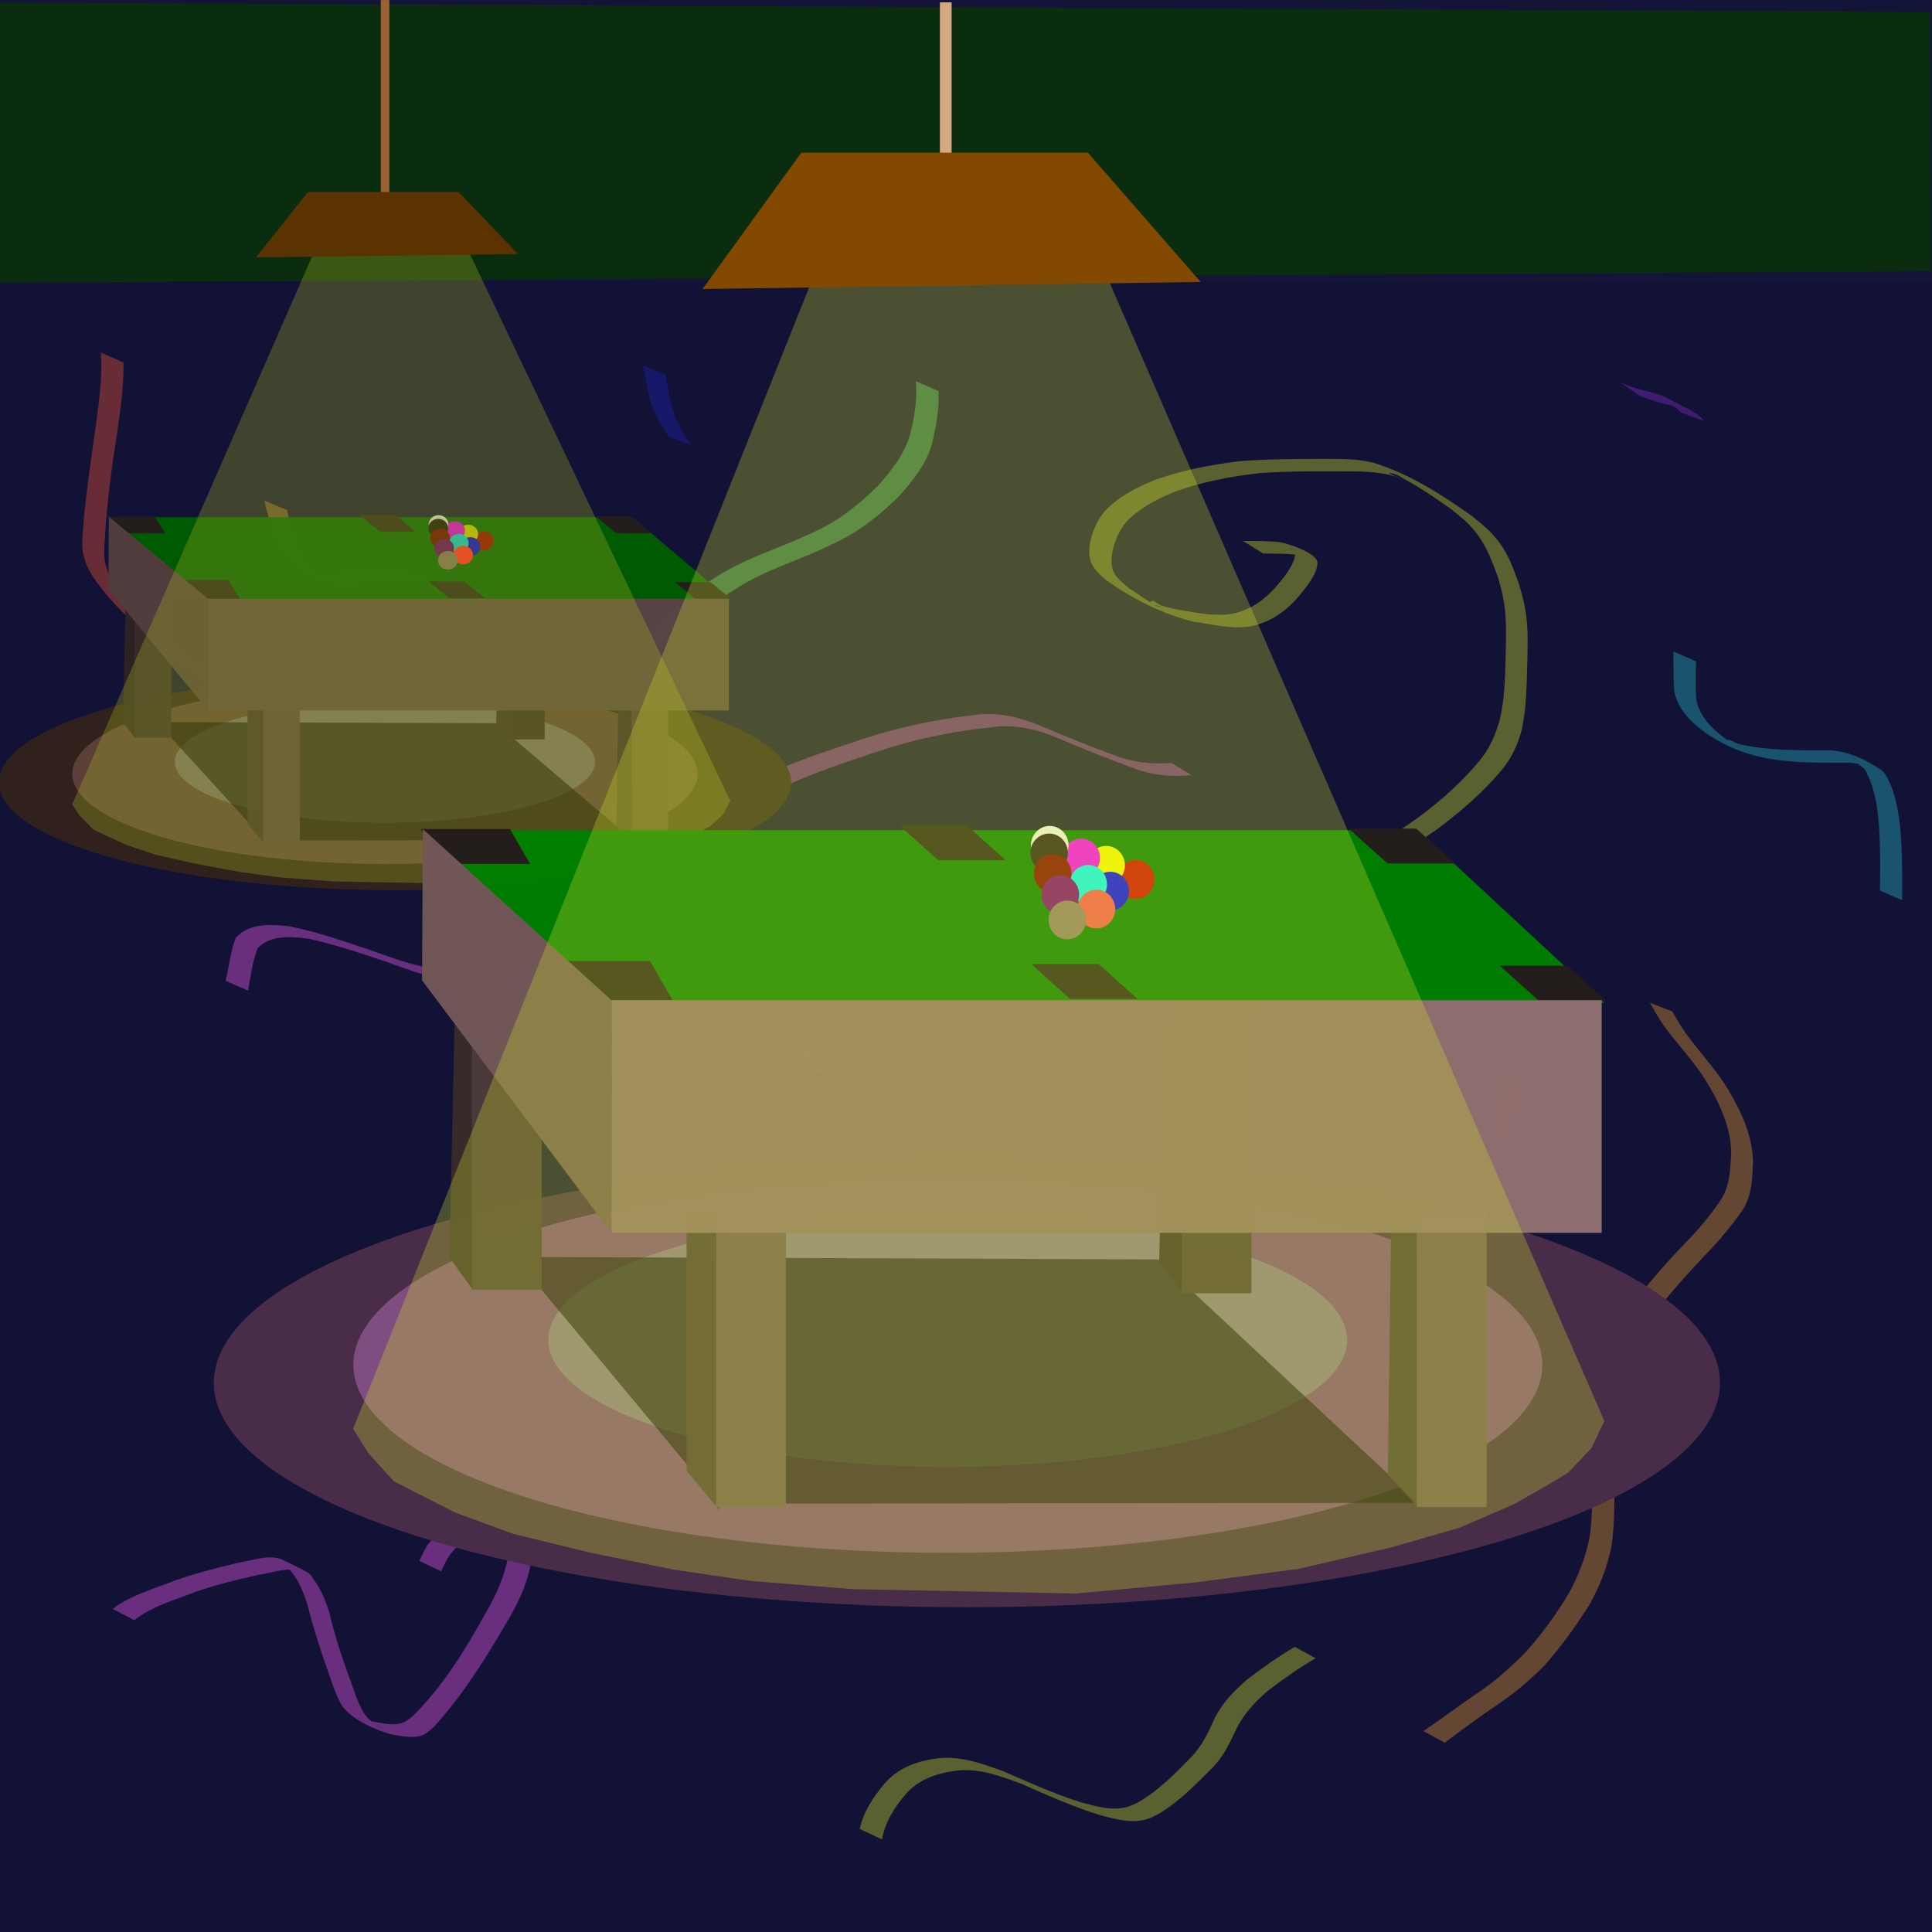 <?xml version="1.0" encoding="UTF-8" standalone="no"?>
<!-- Created with Inkscape (http://www.inkscape.org/) -->

<svg
   width="300mm"
   height="300mm"
   viewBox="0 0 300 300"
   version="1.1"
   id="svg5"
   inkscape:version="1.2.2 (732a01da63, 2022-12-09)"
   sodipodi:docname="Sky_Box_001.svg"
   inkscape:export-filename="PNGS\Sky_Box_001.png"
   inkscape:export-xdpi="25.321581"
   inkscape:export-ydpi="25.321581"
   xmlns:inkscape="http://www.inkscape.org/namespaces/inkscape"
   xmlns:sodipodi="http://sodipodi.sourceforge.net/DTD/sodipodi-0.dtd"
   xmlns="http://www.w3.org/2000/svg"
   xmlns:svg="http://www.w3.org/2000/svg">
  <sodipodi:namedview
     id="namedview7"
     pagecolor="#ffffff"
     bordercolor="#000000"
     borderopacity="0.25"
     inkscape:showpageshadow="2"
     inkscape:pageopacity="0.0"
     inkscape:pagecheckerboard="0"
     inkscape:deskcolor="#d1d1d1"
     inkscape:document-units="mm"
     showgrid="false"
     inkscape:zoom="0.25132245"
     inkscape:cx="429.72684"
     inkscape:cy="356.11622"
     inkscape:window-width="1920"
     inkscape:window-height="1001"
     inkscape:window-x="-9"
     inkscape:window-y="-9"
     inkscape:window-maximized="1"
     inkscape:current-layer="layer2" />
  <defs
     id="defs2" />
  <g
     inkscape:label="Layer 1"
     inkscape:groupmode="layer"
     id="layer1"
     style="display:inline" />
  <g
     inkscape:groupmode="layer"
     id="layer2"
     inkscape:label="Backdrop"
     style="display:inline;fill:#4d4d4d">
    <rect
       style="fill:#131333;fill-opacity:0.979;stroke-width:59.886"
       id="rect243"
       width="300"
       height="300"
       x="0"
       y="0" />
    <g
       inkscape:groupmode="layer"
       id="layer18-4"
       inkscape:label="Carpet_Pattern_001"
       style="display:inline"
       transform="matrix(1,0,0,0.854,-1200.439,43.69)">
      <rect
         style="display:inline;fill:#131333;fill-opacity:0.979;stroke-width:59.886"
         id="rect243-1-3"
         width="300"
         height="300"
         x="1200.439"
         y="0" />
      <path
         style="display:inline;fill:#cd8b29;fill-opacity:1;stroke-width:0.48;stroke-dasharray:none"
         id="path84864-6"
         d="m 1241.494,39.867 c 0.516,2.919 1.395,5.727 2.426,8.5 1.476,3.647 4.656,5.672 8.448,6.753 2.029,0.556 4.042,-0.132 6.057,-0.41 2.264,-0.312 2.33,-0.259 4.625,-0.349 1.34,0.111 5.141,0.326 6.037,1.62 0.271,0.392 -1.48,-0.797 -1.391,-0.329 0.166,0.869 1.177,1.324 1.716,2.026 0.572,0.745 1.075,1.539 1.612,2.309 1.796,2.79 3.428,5.707 4.597,8.82 2.097,5.583 -0.773,-1.656 1.159,3.165 0.652,1.515 0.283,0.813 1.084,2.117 0,0 3.56,1.561 3.56,1.561 v 0 c -0.87,-1.244 -0.473,-0.56 -1.156,-2.07 -1.397,-3.238 0.204,0.576 -1.216,-3.189 -1.186,-3.143 -2.831,-6.091 -4.627,-8.922 -0.524,-0.771 -2.468,-3.766 -3.25,-4.409 -3.948,-3.247 -6.342,-4.722 -11.173,-4.894 -2.566,0.121 -2.131,0.048 -4.663,0.373 -2.014,0.259 -4.037,0.818 -6.043,0.205 -1.775,-0.588 -1.68,-0.651 1.233,1.094 0.322,0.193 -0.647,-0.389 -0.933,-0.633 -1.007,-0.86 -1.671,-2.03 -2.2,-3.222 -1.046,-2.724 -1.94,-5.485 -2.359,-8.383 0,0 -3.543,-1.732 -3.543,-1.732 z" />
      <path
         style="display:inline;fill:#dc52d8;fill-opacity:1;stroke-width:0.48;stroke-dasharray:none"
         id="path84866-7"
         d="m 1238.97,128.963 c 0.389,-2.582 0.637,-5.215 1.472,-7.7 1.937,-2.459 5.286,-2.188 8.054,-1.699 4.21,1.076 8.228,2.712 12.266,4.288 2.716,1.151 5.433,2.357 8.314,3.042 1.896,0.451 3.077,0.574 5.011,0.851 3.22,0.302 6.463,0.747 9.701,0.44 1.799,-0.17 2.557,-0.385 4.314,-0.76 4.104,-1.083 6.906,-3.073 9.708,-6.162 3.47,-4.715 6.321,-9.848 9.509,-14.756 3.083,-4.293 6.501,-8.377 10.427,-11.923 5.604,-3.869 11.992,-6.368 18.296,-8.839 5.833,-2.353 11.913,-3.875 18.144,-4.643 3.877,-0.683 7.326,0.345 10.768,2.054 3.838,1.95 7.755,3.725 11.696,5.453 2.968,1.246 5.623,1.511 8.788,1.155 0,0 -3.111,-2.212 -3.111,-2.212 v 0 c -3.003,0.285 -5.884,-0.069 -8.669,-1.311 -3.943,-1.705 -7.838,-3.509 -11.671,-5.452 -3.627,-1.713 -6.826,-2.583 -10.862,-1.851 -6.21,0.844 -12.251,2.452 -18.072,4.801 -6.371,2.486 -12.822,5.002 -18.513,8.858 -3.935,3.571 -7.28,7.759 -10.36,12.077 -3.155,4.904 -6.117,9.954 -9.63,14.612 -2.715,2.953 -5.573,5.014 -9.549,5.983 -1.716,0.353 -2.514,0.569 -4.268,0.719 -3.216,0.275 -6.44,-0.165 -9.635,-0.481 -2.048,-0.311 -3.002,-0.405 -5.004,-0.909 -2.867,-0.722 -5.571,-1.943 -8.294,-3.069 -4.059,-1.579 -8.101,-3.235 -12.35,-4.252 -2.984,-0.44 -6.432,-0.585 -8.412,2.113 -0.834,2.526 -1.016,5.196 -1.568,7.791 0,0 3.498,1.783 3.498,1.783 z" />
      <path
         style="display:inline;fill:#bac528;fill-opacity:1;stroke-width:0.48;stroke-dasharray:none"
         id="path84868-4"
         d="m 1365.475,114.508 c 5.026,0.755 10.069,1.281 15.141,1.598 4.925,0.18 9.863,0.512 14.791,0.31 4.727,-0.854 8.822,-3.519 12.802,-6.066 5.436,-3.198 10.617,-6.808 15.484,-10.817 3.739,-3.283 7.246,-6.857 10.111,-10.934 1.437,-2.126 2.33,-4.483 2.914,-6.962 0.752,-4.041 0.778,-8.19 0.877,-12.289 0.058,-3.024 0.164,-6.061 -0.225,-9.07 -0.264,-2.045 -0.533,-2.993 -0.992,-4.994 -0.837,-2.74 -1.68,-5.657 -3.295,-8.071 -1.382,-2.066 -2.196,-2.687 -3.986,-4.465 -4.592,-3.818 -9.495,-7.564 -15.143,-9.68 -2.662,-0.868 -5.482,-0.782 -8.246,-0.785 -4.273,0.011 -8.536,0.025 -12.793,0.415 -4.675,0.682 -9.271,1.704 -13.596,3.626 -2.786,1.368 -5.38,3.023 -7.335,5.458 -1.248,1.756 -1.926,3.705 -2.291,5.805 -0.427,3.284 0.292,4.561 2.629,6.836 3.966,3.272 8.444,6.007 13.402,7.444 2.719,0.442 5.625,1.332 8.415,0.949 0.521,-0.072 1.019,-0.259 1.528,-0.389 2.426,-0.832 4.208,-2.394 5.806,-4.331 1.298,-1.716 2.588,-3.496 3.311,-5.538 0.092,-0.421 0.301,-1.128 0.205,-1.588 -0.347,-1.65 -4.332,-3.227 -5.75,-3.537 -1.918,-0.262 -3.859,-0.228 -5.789,-0.224 0,0 3.155,2.292 3.155,2.292 v 0 c 1.917,-0.002 3.853,-0.038 5.745,0.313 1.803,0.519 0.856,0.321 -1.883,-1.419 -0.197,-0.125 0.426,0.2 0.61,0.343 0.678,0.529 0.446,1.202 0.29,1.937 -0.653,2.019 -1.972,3.739 -3.228,5.423 -1.542,1.868 -3.278,3.377 -5.631,4.146 -0.494,0.107 -0.979,0.265 -1.481,0.32 -2.77,0.303 -5.623,-0.516 -8.311,-1.016 -0.621,-0.193 -1.253,-0.355 -1.864,-0.578 -0.602,-0.219 -1.335,-1.213 -1.77,-0.744 -0.416,0.448 2.162,1.006 1.55,0.981 -0.948,-0.039 -3.874,-2.766 -4.776,-3.329 -2.374,-2.181 -3.105,-3.174 -2.719,-6.46 0.328,-2.042 0.97,-3.934 2.166,-5.648 1.912,-2.388 4.454,-3.993 7.177,-5.342 4.276,-1.913 8.846,-2.917 13.477,-3.556 4.28,-0.359 8.565,-0.343 12.858,-0.325 2.74,0.012 5.533,-0.02 8.156,0.892 6.163,2.439 -3.254,-1.179 -0.185,-0.482 0.718,0.163 1.284,0.723 1.906,1.117 2.475,1.567 4.741,3.422 7.005,5.272 1.766,1.721 2.567,2.316 3.928,4.319 1.626,2.394 2.515,5.277 3.38,8 0.477,2.015 0.736,2.879 1.003,4.94 0.389,2.995 0.274,6.02 0.238,9.03 -0.097,4.062 -0.129,8.17 -0.937,12.166 -0.604,2.421 -1.415,4.761 -2.794,6.867 -2.793,4.083 -6.218,7.673 -9.958,10.906 -4.855,4.011 -10.002,7.633 -15.462,10.776 -3.973,2.487 -8.065,5.108 -12.779,5.844 -4.889,0.201 -9.789,-0.07 -14.674,-0.274 -5.122,-0.341 -10.227,-0.864 -15.284,-1.768 0,0 3.114,2.358 3.114,2.358 z" />
      <path
         style="display:inline;fill:#24a8b4;fill-opacity:1;stroke-width:0.48;stroke-dasharray:none"
         id="path84870-7"
         d="m 1253.571,194.039 c 4.841,-4.351 9.716,-8.669 14.65,-12.914 4.335,-3.26 8.197,-7.293 13.037,-9.824 0.46,-0.179 0.901,-0.42 1.38,-0.538 0.852,-0.21 1.879,-0.213 2.713,0.1 0.492,0.185 1.885,0.908 1.378,0.768 -1.822,-0.504 -2.891,-1.996 -0.679,0.413 2.848,4.35 4.261,9.434 5.92,14.314 2.086,5.655 3.893,11.407 5.996,17.055 2.111,5.34 5.235,10.093 8.904,14.472 3.698,4.132 8.642,7.139 13.927,8.787 2.507,0.664 5.196,0.787 7.615,-0.286 0.563,-0.25 1.084,-0.583 1.626,-0.875 3.052,-1.782 5.458,-4.407 7.861,-6.951 2.248,-2.382 4.463,-4.796 6.695,-7.192 7.563,-8.045 15.513,-15.731 23.89,-22.925 3.375,-2.698 6.625,-5.633 10.562,-7.504 1.655,-0.786 2.07,-0.846 3.756,-1.354 2.272,-0.62 4.451,-0.516 6.607,0.456 0.563,0.254 1.524,0.277 1.627,0.886 0.094,0.557 -1.054,-0.406 -1.58,-0.609 4.116,4.487 6.848,10.027 9.539,15.436 1.882,3.864 3.28,7.961 5.911,11.403 1.762,1.658 3.938,2.75 6.397,3.198 1.028,0.187 4.577,-2.948 5.293,-3.547 2.502,-2.206 4.654,-4.775 6.816,-7.307 0,0 -3.213,-1.934 -3.213,-1.934 v 0 c -2.138,2.523 -4.278,5.076 -6.78,7.251 -1.336,1.088 -2.204,1.918 -3.736,2.705 -0.478,0.246 -1.647,0.037 -1.513,0.557 0.235,0.909 1.504,1.143 2.133,1.841 0.498,0.552 -2.638,-1.679 -1.848,-1.246 -2.783,-3.379 -4.215,-7.512 -6.115,-11.406 -2.688,-5.418 -5.42,-10.92 -9.371,-15.548 -2.874,-1.864 -6.157,-4.671 -9.865,-4.788 -1.229,-0.039 -2.26,0.257 -3.449,0.509 -1.704,0.559 -2.072,0.614 -3.739,1.453 -3.891,1.958 -7.081,4.944 -10.416,7.691 -8.303,7.283 -16.202,15.019 -23.837,22.996 -2.292,2.358 -4.569,4.73 -6.869,7.08 -2.435,2.488 -4.896,5.013 -7.943,6.759 -0.537,0.27 -1.054,0.582 -1.61,0.81 -2.393,0.982 -5.022,0.776 -7.461,0.102 -0.554,-0.183 -1.117,-0.338 -1.661,-0.549 -0.589,-0.228 -1.124,-0.931 -1.734,-0.765 -0.525,0.142 1.824,1.182 1.386,0.86 -1.922,-1.415 -4.029,-2.558 -5.478,-4.542 -3.685,-4.336 -6.846,-9.038 -8.959,-14.358 -2.154,-5.634 -3.93,-11.402 -6.029,-17.057 -1.655,-4.887 -3.028,-9.962 -5.742,-14.396 -2.238,-2.673 -0.975,-1.46 -5.827,-4.292 -1.893,-1.105 -3.756,-1.019 -5.678,-0.023 -4.766,2.651 -8.551,6.748 -12.871,10.025 -4.961,4.282 -9.888,8.604 -14.961,12.755 0,0 3.344,2.049 3.344,2.049 z" />
      <path
         style="display:inline;fill:#d64d33;fill-opacity:1;stroke-width:0.48;stroke-dasharray:none"
         id="path84872-5"
         d="m 1433.474,143.965 c 0.184,3.137 -0.833,6.149 -1.98,9.021 -0.205,0.517 -0.411,1.035 -0.616,1.552 0,0 3.343,1.864 3.343,1.864 v 0 c 0.202,-0.519 0.405,-1.037 0.607,-1.556 1.144,-2.902 2.185,-5.929 2.169,-9.086 0,0 -3.523,-1.795 -3.523,-1.795 z" />
      <path
         style="display:inline;fill:#57dd6b;fill-opacity:1;stroke-width:0.48;stroke-dasharray:none"
         id="path84874-3"
         d="m 1322.106,138.062 c 1.484,1.875 3.031,3.683 4.763,5.333 0,0 3.597,1.475 3.597,1.475 v 0 c -1.756,-1.593 -3.349,-3.356 -4.713,-5.297 0,0 -3.647,-1.511 -3.647,-1.511 z" />
      <path
         style="display:inline;fill:#2121a6;fill-opacity:1;stroke-width:0.48;stroke-dasharray:none"
         id="path84876-0"
         d="m 1300.303,15.301 c 0.396,2.67 0.783,5.325 1.56,7.913 0.665,1.752 1.491,3.441 2.45,5.049 0,0 3.533,1.561 3.533,1.561 v 0 c -0.997,-1.561 -1.794,-3.242 -2.49,-4.959 -0.807,-2.55 -1.254,-5.169 -1.51,-7.831 0,0 -3.543,-1.732 -3.543,-1.732 z" />
      <path
         style="display:inline;fill:#7c26c0;fill-opacity:1;stroke-width:0.48;stroke-dasharray:none"
         id="path84878-6"
         d="m 1455.004,20.769 c 1.682,0.88 3.522,1.392 5.339,1.916 1.624,0.645 1.657,0.702 -1.656,-1.06 -0.295,-0.157 0.578,0.336 0.859,0.517 0.767,0.493 1.351,1.017 1.935,1.71 0,0 3.601,1.541 3.601,1.541 v 0 c -0.769,-1.04 -1.638,-1.714 -2.756,-2.362 -4.362,-2.53 -2.677,-1.865 -5.065,-2.723 -1.827,-0.544 -3.67,-1.086 -5.348,-2.013 0,0 3.092,2.473 3.092,2.473 z" />
      <path
         style="display:inline;fill:#cd8b29;fill-opacity:1;stroke-width:0.48;stroke-dasharray:none"
         id="path84880-3"
         d="m 1424.771,265.717 c 2.701,-2.365 5.404,-4.73 8.225,-6.952 2.714,-2.101 5.102,-4.554 7.321,-7.16 2.639,-3.519 4.954,-7.288 7.019,-11.169 1.54,-3.246 2.643,-6.618 3.291,-10.145 0.399,-3.009 0.482,-6.047 0.5,-9.078 0.01,-2.836 -0.024,-5.672 -0.023,-8.508 -0.078,-3.086 -0.027,-6.161 0.4,-9.221 0.359,-3.332 1.463,-6.513 2.664,-9.622 1.105,-3.086 2.976,-5.81 4.75,-8.541 1.949,-2.737 3.983,-5.428 6.11,-8.033 2.187,-2.635 4.203,-5.392 5.946,-8.339 1.537,-2.699 1.565,-5.873 1.672,-8.897 -0.078,-4.656 -1.779,-9.006 -3.862,-13.102 -1.762,-3.436 -4.193,-6.451 -6.241,-9.713 -0.939,-1.426 -1.67,-2.972 -2.437,-4.493 0,0 -3.485,-1.575 -3.485,-1.575 v 0 c 0.767,1.521 1.484,3.073 2.397,4.515 2.063,3.278 4.545,6.28 6.343,9.723 2.105,4.013 3.808,8.312 3.897,12.902 -0.124,2.96 -0.149,6.052 -1.617,8.713 -1.696,2.954 -3.697,5.696 -5.896,8.297 -2.153,2.6 -4.152,5.339 -6.117,8.078 -1.793,2.749 -3.722,5.476 -4.802,8.603 -1.202,3.136 -2.337,6.337 -2.718,9.692 -0.434,3.075 -0.507,6.162 -0.435,9.265 0.016,2.834 0.012,5.668 0.018,8.502 -0.021,3.014 -0.034,6.039 -0.448,9.032 -0.604,3.503 -1.694,6.838 -3.199,10.062 -2.009,3.879 -4.301,7.64 -7,11.079 -2.238,2.552 -4.557,5.038 -7.257,7.114 -2.826,2.223 -5.494,4.636 -8.327,6.851 0,0 3.313,2.121 3.313,2.121 z" />
      <path
         style="display:inline;fill:#dc52d8;fill-opacity:1;stroke-width:0.48;stroke-dasharray:none"
         id="path84882-7"
         d="m 1221.311,243.448 c 2.334,-2.268 5.574,-3.429 8.503,-4.731 3.468,-1.578 7.133,-2.542 10.791,-3.541 1.788,-0.267 3.801,-1.212 5.648,-0.833 0.329,0.068 0.622,0.256 0.932,0.385 -0.814,-0.424 -1.544,-1.086 -2.443,-1.272 -0.398,-0.082 0.551,0.6 0.788,0.93 1.319,1.843 1.995,3.917 2.622,6.067 0.804,3.84 1.828,7.626 2.942,11.387 0.754,2.394 1.336,4.885 2.442,7.147 1.642,2.576 5.099,4.408 7.835,5.26 1.547,0.227 3.559,0.852 5.008,-0.096 0.528,-0.346 0.933,-0.852 1.399,-1.278 4.53,-5.827 8.026,-12.386 11.303,-18.977 1.629,-3.191 3.025,-6.47 3.641,-10.008 0.402,-2.414 -0.075,-3.793 -1.989,-5.295 -2.897,-1.794 -5.823,-3.859 -9.309,-2.848 -2.147,0.609 -3.331,2.173 -4.542,3.913 -0.51,0.97 -0.931,1.979 -1.336,2.996 0,0 3.397,1.895 3.397,1.895 v 0 c 0.389,-0.992 0.796,-1.974 1.298,-2.915 1.212,-1.771 2.224,-3.074 4.399,-3.675 0.979,-0.221 1.879,-0.266 2.876,-0.059 1.159,0.241 2.217,0.887 1.946,0.684 -0.73,-0.549 -1.562,-0.948 -2.343,-1.422 1.968,1.32 2.529,2.529 2.174,4.908 -0.536,3.524 -1.852,6.813 -3.413,10.008 -3.135,6.602 -6.536,13.217 -11.336,18.78 -0.455,0.371 -0.855,0.822 -1.365,1.112 -1.437,0.817 -3.413,0.151 -4.892,-0.12 -1.831,-0.652 -0.85,-0.368 1.653,1.229 0.272,0.174 -0.573,-0.3 -0.844,-0.476 -0.522,-0.339 -1.022,-0.745 -1.428,-1.22 -0.214,-0.25 -0.388,-0.531 -0.581,-0.797 -1.22,-2.195 -1.723,-4.744 -2.53,-7.108 -1.169,-3.75 -2.207,-7.54 -2.973,-11.392 -0.59,-2.204 -1.267,-4.23 -2.494,-6.172 -0.225,-0.356 -0.389,-0.785 -0.731,-1.031 -1.34,-0.963 -2.83,-1.697 -4.246,-2.546 -0.336,-0.093 -0.662,-0.237 -1.007,-0.28 -1.901,-0.237 -3.851,0.596 -5.68,0.939 -3.646,1.028 -7.28,2.083 -10.749,3.635 -3.018,1.312 -6.258,2.529 -8.742,4.749 0,0 3.377,2.07 3.377,2.07 z" />
      <path
         style="display:inline;fill:#bac528;fill-opacity:1;stroke-width:0.48;stroke-dasharray:none"
         id="path84884-8"
         d="m 1337.388,283.295 c 0.464,-3.07 1.868,-5.693 3.656,-8.182 1.927,-2.613 4.589,-3.772 7.692,-4.289 3.695,-0.595 7.064,0.984 10.374,2.384 3.979,2.07 7.918,4.127 12.137,5.669 2.48,0.754 5.083,1.674 7.627,0.607 0.532,-0.223 1.007,-0.565 1.511,-0.847 3.232,-2.297 5.739,-5.353 8.297,-8.336 1.798,-2.134 2.791,-4.705 3.806,-7.26 1.132,-2.593 2.85,-4.793 4.834,-6.783 2.36,-2.108 4.788,-4.123 7.406,-5.905 0,0 -3.244,-2.07 -3.244,-2.07 v 0 c -2.613,1.82 -5.065,3.841 -7.426,5.976 -2.025,2.026 -3.793,4.253 -4.961,6.891 -0.983,2.521 -1.922,5.075 -3.691,7.18 -2.492,2.981 -4.974,6.011 -8.222,8.214 -0.493,0.252 -0.962,0.56 -1.479,0.756 -2.481,0.939 -5.052,-0.039 -7.443,-0.757 -4.212,-1.557 -8.124,-3.673 -12.129,-5.685 -3.365,-1.424 -6.807,-2.889 -10.547,-2.24 -3.175,0.581 -5.871,1.873 -7.818,4.56 -1.809,2.512 -3.265,5.135 -3.833,8.215 0,0 3.453,1.902 3.453,1.902 z" />
      <path
         style="display:inline;fill:#24a8b4;fill-opacity:1;stroke-width:0.48;stroke-dasharray:none"
         id="path84886-5"
         d="m 1460.273,67.29 c 0.068,2.349 -0.022,4.7 0.125,7.046 0.468,3.38 2.594,5.845 5.116,7.96 4.389,3.324 7.928,4.455 13.095,5.012 3.025,0.249 6.063,0.228 9.095,0.219 1.222,0.188 1.267,0.134 2.412,0.546 0.385,0.139 1.488,0.672 1.133,0.471 -0.719,-0.407 -1.411,-1.225 -2.226,-1.089 -0.533,0.089 0.702,0.829 0.968,1.299 0.318,0.563 0.514,1.187 0.772,1.78 1.284,3.856 1.466,7.938 1.589,11.966 0.063,2.755 0.038,5.512 0.01,8.267 0,0 3.434,1.752 3.434,1.752 v 0 c 10e-5,-2.767 0.013,-5.534 -0.04,-8.3 -0.139,-4.065 -0.333,-8.18 -1.542,-12.093 -0.266,-0.691 -0.896,-2.693 -1.602,-3.244 -2.505,-1.955 -4.933,-3.359 -8.027,-3.622 -3.015,0.012 -6.036,0.036 -9.041,-0.234 -1.738,-0.199 -3.458,-0.407 -5.137,-0.926 -0.554,-0.172 -1.756,-1.163 -1.635,-0.595 0.144,0.68 1.193,0.717 1.749,1.133 0.459,0.342 -0.97,-0.608 -1.454,-0.912 -2.516,-2.006 -4.681,-4.362 -5.215,-7.659 -0.161,-2.323 -0.084,-4.653 -0.053,-6.98 0,0 -3.523,-1.795 -3.523,-1.795 z" />
      <path
         style="display:inline;fill:#d64d33;fill-opacity:1;stroke-width:0.48;stroke-dasharray:none"
         id="path84888-1"
         d="m 1216.104,12.947 c 0.256,4.336 -0.261,8.642 -0.744,12.94 -0.704,5.778 -1.422,11.554 -1.911,17.355 -0.079,2.228 -0.495,4.489 -0.013,6.699 0.359,1.649 0.631,2.041 1.317,3.576 2.098,3.656 4.841,6.952 7.74,10.002 3.181,3.334 6.849,6.114 10.499,8.902 0,0 3.532,1.407 3.532,1.407 v 0 c -3.675,-2.764 -7.354,-5.536 -10.554,-8.86 -2.905,-3.007 -5.601,-6.284 -7.758,-9.872 -0.72,-1.526 -0.96,-1.822 -1.343,-3.468 -0.509,-2.186 -0.096,-4.432 -0.062,-6.643 0.383,-5.816 1.011,-11.612 1.817,-17.385 0.536,-4.272 1.038,-8.544 1.001,-12.858 0,0 -3.523,-1.795 -3.523,-1.795 z" />
      <path
         style="display:inline;fill:#57dd6b;fill-opacity:1;stroke-width:0.48;stroke-dasharray:none"
         id="path84890-5"
         d="m 1342.655,18.158 c 0.23,2.927 -0.14,5.799 -0.684,8.668 -0.68,3.937 -2.804,7.184 -5.171,10.304 -2.112,2.424 -4.387,4.774 -7.024,6.636 -1.415,0.999 -2.471,1.534 -3.972,2.368 -3.283,1.774 -6.759,3.152 -10.02,4.968 -3.387,1.827 -6.343,4.214 -9.112,6.86 -2.559,2.476 -4.858,5.196 -6.885,8.119 -1.175,1.885 -0.597,0.982 -1.73,2.714 0,0 3.321,1.939 3.321,1.939 v 0 c 1.106,-1.748 0.541,-0.842 1.693,-2.719 2.022,-2.894 4.312,-5.589 6.839,-8.058 2.747,-2.623 5.7,-4.968 9.056,-6.779 3.277,-1.771 6.744,-3.165 9.995,-4.989 1.566,-0.891 2.497,-1.369 3.979,-2.43 2.653,-1.899 4.962,-4.257 7.107,-6.7 2.393,-3.172 4.602,-6.435 5.289,-10.437 0.563,-2.871 0.957,-5.737 0.842,-8.67 0,0 -3.523,-1.795 -3.523,-1.795 z" />
    </g>
    <g
       inkscape:groupmode="layer"
       id="layer18-4-7"
       inkscape:label="Carpet_Pattern_002"
       style="display:inline;fill:#4d4d4d"
       transform="matrix(-1,0,0,-0.853,1800.439,300)" />
    <g
       inkscape:groupmode="layer"
       id="layer18-4-7-0"
       inkscape:label="Carpet_Pattern_003"
       style="display:inline;fill:#4d4d4d"
       transform="matrix(-1,0,0,0.86,2100.439,42.06)" />
    <g
       inkscape:groupmode="layer"
       id="layer18-4-7-0-2"
       inkscape:label="Carpet_Pattern_004"
       style="display:inline;fill:#4d4d4d"
       transform="matrix(1,0,0,-0.86,-300.439,300)" />
    <g
       inkscape:groupmode="layer"
       id="layer18"
       inkscape:label="Carpet_Pattern"
       style="display:inline" />
    <rect
       style="display:inline;fill:#131339;fill-opacity:0.565;stroke-width:59.886"
       id="rect243-2-7-1-5"
       width="300"
       height="300"
       x="0"
       y="0" />
    <path
       style="display:inline;fill:#092d0e;fill-opacity:1;stroke-width:0.24;stroke-dasharray:none"
       d="M -0.038,0.394 299.656,1.867 299.819,42.105 -0.181,43.908 Z"
       id="path79156"
       sodipodi:nodetypes="ccccc" />
  </g>
  <g
     inkscape:groupmode="layer"
     id="layer10"
     inkscape:label="Bar"
     transform="translate(199.691,15.222)"
     style="display:none">
    <rect
       style="display:inline;fill:#816634;fill-opacity:1;stroke-width:0.543;stroke-dasharray:none"
       id="rect73484"
       width="301.617"
       height="144.755"
       x="411.631"
       y="7.1396343e-08"
       transform="translate(-199.691,-15.222)" />
    <path
       style="display:inline;fill:#90681e;fill-opacity:1;stroke-width:0.48;stroke-dasharray:none"
       d="m 407.116,142.717 312.05,0.109 -0.515,25.388 -333.593,-0.992 z"
       id="path73429"
       sodipodi:nodetypes="ccccc"
       transform="translate(-199.691,-15.222)" />
    <path
       style="fill:#4a3a2a;fill-opacity:1;stroke-width:0.48;stroke-dasharray:none"
       d="M 411.849,7.653 419.851,4.467 530.42,4.269 525.186,8.933 Z"
       id="path18522"
       sodipodi:nodetypes="ccccc"
       transform="translate(-199.691,-15.222)" />
    <rect
       style="fill:#8d6f51;fill-opacity:1;stroke-width:0.48;stroke-dasharray:none"
       id="rect15398"
       width="113.962"
       height="124.489"
       x="212.203"
       y="-7.589" />
    <path
       style="fill:#604b37;fill-opacity:1;stroke-width:0.48;stroke-dasharray:none"
       d="m 325.902,-7.326 5.001,-3.685 -1.053,138.175 -4.343,8.685 z"
       id="path17223"
       sodipodi:nodetypes="ccccc" />
    <path
       style="fill:#302525;fill-opacity:0.979;stroke-width:0.48;stroke-dasharray:none"
       d="m 318.842,88.493 7.268,-4.644 v 52.245 l -7.346,8.621 z"
       id="path9979"
       sodipodi:nodetypes="ccccc" />
    <rect
       style="fill:#604b37;fill-opacity:1;stroke-width:0.485;stroke-dasharray:none"
       id="rect19433"
       width="105.893"
       height="84.119"
       x="215.508"
       y="-3.87" />
    <rect
       style="fill:#443434;fill-opacity:1;stroke-width:0.349;stroke-dasharray:none"
       id="rect9976"
       width="128.225"
       height="55.728"
       x="190.661"
       y="89.009" />
    <path
       style="fill:#705841;fill-opacity:1;stroke-width:0.48;stroke-dasharray:none"
       d="m 215.508,-3.87 6.886,0.186 -2.419,89.33 -5.211,3.164 z"
       id="path19448"
       sodipodi:nodetypes="ccccc" />
    <path
       style="fill:#8d6f51;fill-opacity:1;stroke-width:0.48;stroke-dasharray:none"
       d="M 415.012,36.104 521.092,35.732 521.836,42.804 414.64,41.501 Z"
       id="path19504"
       sodipodi:nodetypes="ccccc"
       transform="translate(-199.691,-15.222)" />
    <path
       style="fill:#8d6f51;fill-opacity:1;stroke-width:0.48;stroke-dasharray:none"
       d="m 213.833,54.195 107.754,2.419 0.186,4.467 -107.196,-1.303 z"
       id="path19504-9"
       sodipodi:nodetypes="ccccc" />
    <rect
       style="fill:#523e3e;fill-opacity:0.979;stroke-width:0.361;stroke-dasharray:none"
       id="rect8598"
       width="149.144"
       height="12.952"
       x="179.103"
       y="81.772" />
    <path
       style="fill:#644c4c;fill-opacity:0.979;stroke-width:0.335;stroke-dasharray:none"
       d="m 179.051,81.805 149.297,0.133 8.879,-6.548 -139.656,-0.571 z"
       id="path8655"
       sodipodi:nodetypes="ccccc" />
    <path
       style="fill:#443434;fill-opacity:0.979;stroke-width:0.335;stroke-dasharray:none"
       d="m 328.174,81.931 9.03,-6.576 -5e-5,12.429 -8.998,6.922 z"
       id="path9274"
       sodipodi:nodetypes="ccccc" />
    <g
       inkscape:groupmode="layer"
       id="layer11"
       inkscape:label="BarStool"
       transform="matrix(0.668,0,0,1,-64.593,-18.141)">
      <path
         style="fill:#58534e;fill-opacity:0.98;stroke-width:0.587;stroke-dasharray:none"
         d="m 412.443,110.554 -29.49,60.932 30.582,-59.291 z"
         id="path14580"
         transform="translate(-1.0290225e-6)" />
      <path
         style="fill:#58534e;fill-opacity:0.979;stroke-width:0.587;stroke-dasharray:none"
         d="m 414.387,110.482 29.49,60.932 -30.582,-59.291 z"
         id="path14580-2" />
      <path
         style="fill:#7d7670;fill-opacity:0.979;stroke-width:0.587;stroke-dasharray:none"
         d="m 412.907,110.33 -0.189,64.039 1.98,-63.247 z"
         id="path14580-6"
         sodipodi:nodetypes="cccc" />
      <ellipse
         style="fill:#bc7231;fill-opacity:0.979;stroke-width:0.494;stroke-dasharray:none"
         id="path10684"
         cx="214.261"
         cy="90.589"
         rx="23.182"
         ry="1.14"
         transform="translate(199.691,15.222)" />
      <path
         style="fill:#935700;fill-opacity:0.979;stroke-width:0.48;stroke-dasharray:none"
         d="m 391.044,105.72 4.435,0.447 4.44,0.23 13.704,0.444 13.898,-0.348 5.12,-0.119 4.559,-0.472 0.469,1.131 0.169,1.606 -0.424,1.678 -0.58,1.058 -46.155,-0.365 -0.532,-1.166 -0.132,-1.396 0.276,-1.733 z"
         id="path10690"
         sodipodi:nodetypes="cccccccccccccccc" />
    </g>
    <g
       inkscape:groupmode="layer"
       id="layer11-0"
       inkscape:label="BarStool2"
       transform="matrix(0.685,0,0,1,-25.994,-17.811)">
      <path
         style="fill:#58534e;fill-opacity:0.98;stroke-width:0.587;stroke-dasharray:none"
         d="m 412.443,110.554 -29.49,60.932 30.582,-59.291 z"
         id="path14580-4"
         transform="translate(-1.0290225e-6)" />
      <path
         style="fill:#58534e;fill-opacity:0.979;stroke-width:0.587;stroke-dasharray:none"
         d="m 414.387,110.482 29.49,60.932 -30.582,-59.291 z"
         id="path14580-2-6" />
      <path
         style="fill:#7d7670;fill-opacity:0.979;stroke-width:0.587;stroke-dasharray:none"
         d="m 412.907,110.33 -0.189,64.039 1.98,-63.247 z"
         id="path14580-6-4"
         sodipodi:nodetypes="cccc" />
      <ellipse
         style="fill:#bc7231;fill-opacity:0.979;stroke-width:0.494;stroke-dasharray:none"
         id="path10684-0"
         cx="214.261"
         cy="90.589"
         rx="23.182"
         ry="1.14"
         transform="translate(199.691,15.222)" />
      <path
         style="fill:#935700;fill-opacity:0.979;stroke-width:0.48;stroke-dasharray:none"
         d="m 391.044,105.72 4.435,0.447 4.44,0.23 13.704,0.444 13.898,-0.348 5.12,-0.119 4.559,-0.472 0.469,1.131 0.169,1.606 -0.424,1.678 -0.58,1.058 -46.155,-0.365 -0.532,-1.166 -0.132,-1.396 0.276,-1.733 z"
         id="path10690-8"
         sodipodi:nodetypes="cccccccccccccccc" />
    </g>
    <g
       inkscape:groupmode="layer"
       id="layer11-0-0"
       inkscape:label="BarStool3"
       transform="matrix(0.731,0,0,1,-1.39,-18.154)">
      <path
         style="fill:#58534e;fill-opacity:0.98;stroke-width:0.587;stroke-dasharray:none"
         d="m 412.443,110.554 -29.49,60.932 30.582,-59.291 z"
         id="path14580-4-0"
         transform="translate(-1.0290225e-6)" />
      <path
         style="fill:#58534e;fill-opacity:0.979;stroke-width:0.587;stroke-dasharray:none"
         d="m 414.387,110.482 29.49,60.932 -30.582,-59.291 z"
         id="path14580-2-6-7" />
      <path
         style="fill:#7d7670;fill-opacity:0.979;stroke-width:0.587;stroke-dasharray:none"
         d="m 412.907,110.33 -0.189,64.039 1.98,-63.247 z"
         id="path14580-6-4-2"
         sodipodi:nodetypes="cccc" />
      <ellipse
         style="fill:#bc7231;fill-opacity:0.979;stroke-width:0.494;stroke-dasharray:none"
         id="path10684-0-8"
         cx="214.261"
         cy="90.589"
         rx="23.182"
         ry="1.14"
         transform="translate(199.691,15.222)" />
      <path
         style="fill:#935700;fill-opacity:0.979;stroke-width:0.48;stroke-dasharray:none"
         d="m 391.044,105.72 4.435,0.447 4.44,0.23 13.704,0.444 13.898,-0.348 5.12,-0.119 4.559,-0.472 0.469,1.131 0.169,1.606 -0.424,1.678 -0.58,1.058 -46.155,-0.365 -0.532,-1.166 -0.132,-1.396 0.276,-1.733 z"
         id="path10690-8-5"
         sodipodi:nodetypes="cccccccccccccccc" />
    </g>
    <g
       inkscape:groupmode="layer"
       id="layer12"
       inkscape:label="Bottle_001"
       style="display:inline"
       transform="translate(-199.691,-15.222)">
      <path
         style="fill:#28de00;fill-opacity:1;stroke-width:0.48;stroke-dasharray:none"
         d="m 426.896,21.976 2.895,12.37 h 6.711 l 2.763,-14.607 z"
         id="path21205" />
      <path
         style="fill:#28de00;fill-opacity:1;stroke-width:0.48;stroke-dasharray:none"
         d="m 232.601,6.623 -3.685,-3.685 2.632,-0.79 z"
         id="path21326"
         transform="translate(199.691,15.222)" />
      <path
         style="fill:#8f3700;fill-opacity:1;stroke-width:0.48;stroke-dasharray:none"
         d="m 228.134,11.051 10.419,-0.968 -0.82,4.567 -8.716,0.132 z"
         id="path27650"
         transform="translate(199.691,15.222)"
         sodipodi:nodetypes="ccccc" />
      <path
         style="fill:#8f3700;fill-opacity:1;stroke-width:0.48;stroke-dasharray:none"
         d="m 226.679,1.622 6.185,-1.053 -0.658,2.237 -3.948,0.526 z"
         id="path21328"
         transform="translate(199.691,15.222)" />
      <path
         style="fill:#fff2eb;fill-opacity:1;stroke-width:0.48;stroke-dasharray:none"
         d="m 429.296,27.404 0.698,-0.465 1.024,1.954 z"
         id="path27709" />
      <path
         style="fill:#fff2eb;fill-opacity:1;stroke-width:0.48;stroke-dasharray:none"
         d="m 430.506,27.032 0.837,0.14 -1.582,1.861 z"
         id="path27819" />
      <path
         style="display:inline;fill:#fff2eb;fill-opacity:1;stroke-width:0.48;stroke-dasharray:none"
         d="m 432.227,27.241 0.698,-0.465 1.024,1.954 z"
         id="path27709-1" />
      <path
         style="display:inline;fill:#fff2eb;fill-opacity:1;stroke-width:0.48;stroke-dasharray:none"
         d="m 433.437,26.869 0.837,0.14 -1.582,1.861 z"
         id="path27819-7" />
      <path
         style="display:inline;fill:#fff2eb;fill-opacity:1;stroke-width:0.48;stroke-dasharray:none"
         d="m 435.019,27.148 0.698,-0.465 1.024,1.954 z"
         id="path27709-1-1" />
      <path
         style="display:inline;fill:#fff2eb;fill-opacity:1;stroke-width:0.48;stroke-dasharray:none"
         d="m 436.228,26.776 0.837,0.14 -1.582,1.861 z"
         id="path27819-7-2" />
      <path
         style="fill:#188500;fill-opacity:1;stroke-width:0.48;stroke-dasharray:none"
         d="m 439.225,19.689 0.865,1.713 -3.621,13.066 z"
         id="path27884"
         sodipodi:nodetypes="cccc" />
      <path
         style="fill:#612500;fill-opacity:1;stroke-width:0.48;stroke-dasharray:none"
         d="m 231.21,0.853 0.07,2.07 0.983,-0.077 0.612,-2.313 z"
         id="path27940"
         transform="translate(199.691,15.222)"
         sodipodi:nodetypes="ccccc" />
      <path
         style="fill:#188500;fill-opacity:1;stroke-width:0.48;stroke-dasharray:none"
         d="m 231.164,2.877 0.558,-0.163 0.698,3.164 z"
         id="path27997"
         transform="translate(199.691,15.222)"
         sodipodi:nodetypes="cccc" />
      <path
         style="fill:#5f2400;fill-opacity:1;stroke-width:0.48;stroke-dasharray:none"
         d="m 438.159,25.31 0.721,0.558 -1.21,4.257 -0.353,-0.243 z"
         id="path28000"
         sodipodi:nodetypes="ccccc" />
    </g>
    <g
       inkscape:groupmode="layer"
       id="layer13"
       inkscape:label="Bottle_002"
       transform="translate(-199.691,-15.222)">
      <path
         style="fill:#4d957e;fill-opacity:1;stroke-width:0.48;stroke-dasharray:none"
         d="m 456.242,16.449 -2.369,3.29 -0.132,14.607 4.343,-0.132 0.263,-15.002 z"
         id="path28210" />
      <path
         style="fill:#3c5d60;fill-opacity:1;stroke-width:0.48;stroke-dasharray:none"
         d="m 453.815,24.124 4.493,-1.024 -0.096,4.094 -4.466,0.047 z"
         id="path31454"
         sodipodi:nodetypes="ccccc" />
      <path
         style="fill:#214136;fill-opacity:0.491;stroke-width:0.48;stroke-dasharray:none"
         d="m 456.366,16.597 1.605,2.752 -0.853,14.933 0.97,0.031 0.269,-15.101 z"
         id="path28210-1"
         sodipodi:nodetypes="cccccc" />
      <path
         style="fill:#262639;fill-opacity:1;stroke-width:0.48;stroke-dasharray:none"
         d="m 454.926,14.344 3.816,0.658 -1.579,2.106 h -1.974 z"
         id="path28208" />
      <path
         style="fill:#13131b;fill-opacity:0.667;stroke-width:0.48;stroke-dasharray:none"
         d="m 457.304,14.763 1.409,0.251 -1.579,2.106 -0.287,-0.023 z"
         id="path28208-9"
         sodipodi:nodetypes="ccccc" />
    </g>
    <g
       inkscape:groupmode="layer"
       id="layer14"
       inkscape:label="Bottle_003"
       style="display:inline"
       transform="translate(-199.691,-15.222)">
      <path
         style="fill:#dc70fd;fill-opacity:1;stroke-width:0.48;stroke-dasharray:none"
         d="m 471.244,21.976 5.79,4.079 -1.184,-10.922 4.474,11.449 5.659,-6.58 -3.685,15.002 h -5.79 z"
         id="path34334" />
      <path
         style="fill:#a303d4;fill-opacity:1;stroke-width:0.48;stroke-dasharray:none"
         d="m 480.102,26.613 5.862,-6.56 -5.955,7.584 z"
         id="path42978" />
      <path
         style="fill:#c924fc;fill-opacity:1;stroke-width:0.48;stroke-dasharray:none"
         d="m 475.915,15.261 4.094,12.422 0.279,-1.349 z"
         id="path41518"
         sodipodi:nodetypes="cccc" />
      <path
         style="fill:#c924fc;fill-opacity:1;stroke-width:0.48;stroke-dasharray:none"
         d="m 471.233,21.966 5.845,4.484 -0.047,-0.419 z"
         id="path44547"
         sodipodi:nodetypes="cccc" />
      <path
         style="fill:#f9fd71;fill-opacity:1;stroke-width:0.48;stroke-dasharray:none"
         d="m 474.402,29.839 9.245,-0.362 -0.809,3.323 -7.145,0.197 z"
         id="path44549"
         sodipodi:nodetypes="ccccc" />
      <path
         style="fill:#770397;fill-opacity:0.592;stroke-width:0.48;stroke-dasharray:none"
         d="m 485.97,20.024 -4.193,14.987 0.529,-0.006 z"
         id="path44605"
         sodipodi:nodetypes="cccc" />
      <path
         style="fill:#9349a5;fill-opacity:1;stroke-width:0.48;stroke-dasharray:none"
         d="m 475.426,15.819 1.14,-0.349 -0.116,-1.047 -1.21,0.791 z"
         id="path44661" />
      <path
         style="display:inline;fill:#53285d;fill-opacity:1;stroke-width:0.48;stroke-dasharray:none"
         d="m 476.195,15.581 0.375,-0.11 -0.116,-1.047 -0.437,0.281 z"
         id="path44661-8"
         sodipodi:nodetypes="ccccc" />
    </g>
    <g
       inkscape:groupmode="layer"
       id="layer15"
       inkscape:label="Bottle_004"
       transform="translate(-199.691,-15.222)">
      <path
         style="fill:#e28c00;fill-opacity:1;stroke-width:0.48;stroke-dasharray:none"
         d="m 499.643,18.564 8.328,-0.465 -0.279,17.029 h -6.374 z"
         id="path47929"
         sodipodi:nodetypes="ccccc" />
      <path
         style="fill:#98ffea;fill-opacity:1;stroke-width:0.48;stroke-dasharray:none"
         d="m 500.388,25.729 7.479,-1.21 -0.07,4.257 -7.037,0.582 z"
         id="path47985"
         sodipodi:nodetypes="ccccc" />
      <path
         style="fill:#969696;fill-opacity:1;stroke-width:0.48;stroke-dasharray:none"
         d="m 499.574,18.587 8.394,-0.475 -4.625,-0.549 z"
         id="path50471"
         sodipodi:nodetypes="cccc" />
      <path
         style="fill:#636363;fill-opacity:0.501;stroke-width:0.48;stroke-dasharray:none"
         d="m 308.275,2.901 -0.266,17.027 -0.45,-0.023 -0.768,-17.238 z"
         id="path53767"
         transform="translate(199.691,15.222)"
         sodipodi:nodetypes="ccccc" />
    </g>
    <g
       inkscape:groupmode="layer"
       id="layer12-1"
       inkscape:label="Bottle_005"
       style="display:inline"
       transform="matrix(-1,0,0,1,712.577,19.427)">
      <path
         style="fill:#00c0de;fill-opacity:1;stroke-width:0.48;stroke-dasharray:none"
         d="m 426.896,21.976 2.895,12.37 h 6.711 l 2.763,-14.607 z"
         id="path21205-6" />
      <path
         style="fill:#00c0de;fill-opacity:1;stroke-width:0.48;stroke-dasharray:none"
         d="m 232.601,6.623 -3.685,-3.685 2.632,-0.79 z"
         id="path21326-1"
         transform="translate(199.691,15.222)" />
      <path
         style="fill:#948b86;fill-opacity:1;stroke-width:0.48;stroke-dasharray:none"
         d="m 228.2,11.018 10.353,-0.935 -0.82,4.567 -8.666,0.115 z"
         id="path27650-2"
         transform="translate(199.691,15.222)"
         sodipodi:nodetypes="ccccc" />
      <path
         style="fill:#00136b;fill-opacity:1;stroke-width:0.48;stroke-dasharray:none"
         d="m 226.679,1.622 6.185,-1.053 -0.658,2.237 -3.948,0.526 z"
         id="path21328-6"
         transform="translate(199.691,15.222)" />
      <path
         style="fill:#fff2eb;fill-opacity:1;stroke-width:0.48;stroke-dasharray:none"
         d="m 429.296,27.404 0.698,-0.465 1.024,1.954 z"
         id="path27709-6" />
      <path
         style="fill:#fff2eb;fill-opacity:1;stroke-width:0.48;stroke-dasharray:none"
         d="m 430.506,27.032 0.837,0.14 -1.582,1.861 z"
         id="path27819-9" />
      <path
         style="display:inline;fill:#fff2eb;fill-opacity:1;stroke-width:0.48;stroke-dasharray:none"
         d="m 432.227,27.241 0.698,-0.465 1.024,1.954 z"
         id="path27709-1-5" />
      <path
         style="display:inline;fill:#fff2eb;fill-opacity:1;stroke-width:0.48;stroke-dasharray:none"
         d="m 433.437,26.869 0.837,0.14 -1.582,1.861 z"
         id="path27819-7-6" />
      <path
         style="display:inline;fill:#fff2eb;fill-opacity:1;stroke-width:0.48;stroke-dasharray:none"
         d="m 435.019,27.148 0.698,-0.465 1.024,1.954 z"
         id="path27709-1-1-9" />
      <path
         style="display:inline;fill:#fff2eb;fill-opacity:1;stroke-width:0.48;stroke-dasharray:none"
         d="m 436.228,26.776 0.837,0.14 -1.582,1.861 z"
         id="path27819-7-2-2" />
      <path
         style="fill:#565656;fill-opacity:0.656;stroke-width:0.48;stroke-dasharray:none"
         d="m 428.025,21.721 -1.186,0.252 2.978,12.492 z"
         id="path55463"
         sodipodi:nodetypes="cccc" />
      <path
         style="fill:#565656;fill-opacity:0.656;stroke-width:0.48;stroke-dasharray:none"
         d="m 429.608,18.318 -0.757,0.104 2.714,2.693 z"
         id="path56329"
         sodipodi:nodetypes="cccc" />
      <path
         style="display:inline;fill:#565656;fill-opacity:0.656;stroke-width:0.48;stroke-dasharray:none"
         d="m 428.386,16.483 0.609,1.92 -1.064,0.137 -1.574,-1.708 z"
         id="path56331"
         sodipodi:nodetypes="ccccc" />
    </g>
    <g
       inkscape:groupmode="layer"
       id="layer13-3"
       inkscape:label="Bottle_006"
       transform="translate(-150.086,20.696)">
      <path
         style="fill:#a59e3d;fill-opacity:1;stroke-width:0.48;stroke-dasharray:none"
         d="m 456.242,16.449 2.369,3.29 0.132,14.607 -4.343,-0.132 -0.263,-15.002 z"
         id="path28210-7" />
      <path
         style="fill:#5e603c;fill-opacity:1;stroke-width:0.48;stroke-dasharray:none"
         d="m 458.668,24.124 -4.493,-1.024 0.096,4.094 4.466,0.047 z"
         id="path31454-5"
         sodipodi:nodetypes="ccccc" />
      <path
         style="fill:#214136;fill-opacity:0.491;stroke-width:0.48;stroke-dasharray:none"
         d="m 456.366,16.597 2.012,3.136 -0.167,14.607 0.539,0.008 -0.15,-14.612 z"
         id="path28210-1-1"
         sodipodi:nodetypes="cccccc" />
      <path
         style="fill:#e9e56d;fill-opacity:1;stroke-width:0.48;stroke-dasharray:none"
         d="m 457.558,14.344 -3.816,0.658 1.579,2.106 h 1.974 z"
         id="path28208-4" />
      <path
         style="fill:#13131b;fill-opacity:0.667;stroke-width:0.48;stroke-dasharray:none"
         d="m 456.934,14.45 0.646,-0.121 -0.275,2.797 -0.179,-0.022 z"
         id="path28208-9-6"
         sodipodi:nodetypes="ccccc" />
    </g>
    <g
       inkscape:groupmode="layer"
       id="layer14-2"
       inkscape:label="Bottle_007"
       style="display:inline"
       transform="matrix(-1,0,0,1,710.013,18.723)">
      <path
         style="fill:#fd48e8;fill-opacity:1;stroke-width:0.48;stroke-dasharray:none"
         d="m 471.244,21.976 5.79,4.079 -1.184,-10.922 4.474,11.449 5.659,-6.58 -3.685,15.002 h -5.79 z"
         id="path34334-7" />
      <path
         style="fill:#d403cc;fill-opacity:1;stroke-width:0.48;stroke-dasharray:none"
         d="m 480.102,26.613 5.862,-6.56 -5.955,7.584 z"
         id="path42978-3" />
      <path
         style="fill:#fa24fc;fill-opacity:1;stroke-width:0.48;stroke-dasharray:none"
         d="m 475.915,15.261 4.094,12.422 0.279,-1.349 z"
         id="path41518-9"
         sodipodi:nodetypes="cccc" />
      <path
         style="fill:#fc24f0;fill-opacity:1;stroke-width:0.48;stroke-dasharray:none"
         d="m 471.233,21.966 5.845,4.484 -0.047,-0.419 z"
         id="path44547-5"
         sodipodi:nodetypes="cccc" />
      <path
         style="fill:#ffffff;fill-opacity:1;stroke-width:0.48;stroke-dasharray:none"
         d="m 474.402,29.839 9.245,-0.362 -0.809,3.323 -7.145,0.197 z"
         id="path44549-4"
         sodipodi:nodetypes="ccccc" />
      <path
         style="fill:#f58aff;fill-opacity:1;stroke-width:0.48;stroke-dasharray:none"
         d="m 475.426,15.819 1.14,-0.349 -0.116,-1.047 -1.21,0.791 z"
         id="path44661-6" />
      <path
         style="display:inline;fill:#eb69eb;fill-opacity:1;stroke-width:0.48;stroke-dasharray:none"
         d="m 476.195,15.581 0.375,-0.11 -0.116,-1.047 -0.437,0.281 z"
         id="path44661-8-0"
         sodipodi:nodetypes="ccccc" />
      <path
         style="fill:#513e51;fill-opacity:0.517;stroke-width:0.48;stroke-dasharray:none"
         d="m 471.26,21.984 5.223,13.012 0.436,10e-7 z"
         id="path57627"
         sodipodi:nodetypes="cccc" />
    </g>
    <g
       inkscape:groupmode="layer"
       id="layer15-8"
       inkscape:label="Bottle_008"
       transform="matrix(-1,0,0,1,758.516,18.46)"
       style="display:inline">
      <path
         style="fill:#12e200;fill-opacity:1;stroke-width:0.48;stroke-dasharray:none"
         d="m 499.643,18.564 8.328,-0.465 -0.279,17.029 h -6.374 z"
         id="path47929-3"
         sodipodi:nodetypes="ccccc" />
      <path
         style="fill:#ff6c59;fill-opacity:1;stroke-width:0.48;stroke-dasharray:none"
         d="m 500.388,25.729 7.479,-1.21 -0.07,4.257 -7.037,0.582 z"
         id="path47985-8"
         sodipodi:nodetypes="ccccc" />
      <path
         style="fill:#969696;fill-opacity:1;stroke-width:0.48;stroke-dasharray:none"
         d="m 499.574,18.587 8.394,-0.475 -4.625,-0.549 z"
         id="path50471-7"
         sodipodi:nodetypes="cccc" />
      <path
         style="display:none;fill:#636363;fill-opacity:0.501;stroke-width:0.48;stroke-dasharray:none"
         d="m 308.275,2.901 -0.266,17.027 -0.45,-0.023 -0.768,-17.238 z"
         id="path53767-3"
         transform="translate(199.691,15.222)"
         sodipodi:nodetypes="ccccc" />
      <path
         style="display:inline;fill:#6e6661;fill-opacity:0.576;stroke-width:0.48;stroke-dasharray:none"
         d="m 500.83,18.233 -1.193,0.345 1.67,16.565 z"
         id="path56595"
         sodipodi:nodetypes="cccc" />
    </g>
  </g>
  <g
     inkscape:groupmode="layer"
     id="layer17"
     inkscape:label="Pillar"
     style="display:none">
    <rect
       style="display:inline;fill:#7e6e4a;fill-opacity:1;stroke-width:0.397;stroke-dasharray:none"
       id="rect68711"
       width="249.505"
       height="170.548"
       x="704.826"
       y="0.526" />
    <rect
       style="display:inline;fill:#7e6e4a;fill-opacity:1;stroke-width:0.306;stroke-dasharray:none"
       id="rect68711-2"
       width="184.741"
       height="137.421"
       x="973.262"
       y="-0.038" />
    <path
       style="fill:#4d432d;fill-opacity:1;stroke-width:0.48;stroke-dasharray:none"
       d="M 953.805,171.074 973.807,137.386 973.616,0.526 h -19.811 z"
       id="path72199"
       sodipodi:nodetypes="ccccc" />
    <path
       style="fill:#4d432d;fill-opacity:1;stroke-width:0.48;stroke-dasharray:none"
       d="M 1156.452,-0.372 1163.805,0 l -0.635,127.145 -5.316,10.332 z"
       id="path73195"
       sodipodi:nodetypes="ccccc" />
  </g>
  <g
     inkscape:groupmode="layer"
     id="layer7"
     inkscape:label="DartBoard"
     style="display:none"
     transform="matrix(1.2,0,0,1.126,468.091,10.933)">
    <rect
       style="display:inline;fill:#5e4113;fill-opacity:1;stroke-width:0.177;stroke-dasharray:none"
       id="rect63226-9"
       width="31.376"
       height="30.494"
       x="215.349"
       y="16.538" />
    <rect
       style="display:inline;fill:#b79044;fill-opacity:1;stroke-width:0.147;stroke-dasharray:none"
       id="rect63226"
       width="25.726"
       height="25.893"
       x="217.994"
       y="18.97" />
    <ellipse
       style="fill:#592323;fill-opacity:1;stroke-width:57.945"
       id="path484-6"
       cx="231.187"
       cy="32.04"
       rx="9.858"
       ry="10.397" />
    <ellipse
       style="fill:#a40000;fill-opacity:1;stroke-width:54.617"
       id="path484"
       cx="231.167"
       cy="31.992"
       rx="9.288"
       ry="9.804" />
    <path
       style="fill:#008011;fill-opacity:1;stroke-width:54.617"
       d="m 231.096,32.473 -0.593,9.304 1.462,0.027 2.267,-0.512 1.891,-0.98 1.326,-0.983 0.944,-1.155 z"
       id="path1258"
       sodipodi:nodetypes="cccccccc" />
    <path
       style="fill:#008011;fill-opacity:1;stroke-width:54.617"
       d="m 230.868,32.473 -8.301,-4.515 -0.459,1.541 -0.274,2.292 0.046,1.273 0.425,1.929 0.719,1.814 z"
       id="path1262"
       sodipodi:nodetypes="cccccccc" />
    <path
       style="fill:#008011;fill-opacity:1;stroke-width:54.617"
       d="m 231.167,31.688 0.357,-9.5 1.877,0.205 1.208,0.363 1.236,0.649 0.917,0.663 0.916,0.874 0.888,1.165 0.598,0.937 z"
       id="path594"
       sodipodi:nodetypes="cccccccccc" />
    <path
       style="fill:#592323;fill-opacity:1;stroke-width:54.617"
       d="m 231.289,21.983 -0.319,9.623 0.319,-0.046 0.365,-9.715 z"
       id="path1403" />
    <path
       style="fill:#592323;fill-opacity:1;stroke-width:54.617"
       d="m 222.356,27.942 7.824,4.367 0.126,-0.336 -7.681,-4.248 z"
       id="path1403-5"
       sodipodi:nodetypes="ccccc" />
    <path
       style="fill:#592323;fill-opacity:1;stroke-width:54.617"
       d="m 231.425,31.476 7.772,-4.644 0.226,0.419 -7.869,4.547 z"
       id="path1428" />
    <path
       style="fill:#592323;fill-opacity:1;stroke-width:54.617"
       d="m 230.876,33.379 h 0.419 l -0.548,8.675 h -0.516 z"
       id="path1432" />
    <path
       style="fill:#592323;fill-opacity:1;stroke-width:54.617"
       d="m 232.005,32.863 -0.258,0.355 6.676,5.353 0.194,-0.451 z"
       id="path1434" />
    <path
       style="fill:#592323;fill-opacity:1;stroke-width:54.617"
       d="m 230.199,32.605 -7.45,4.128 0.226,0.451 7.417,-4.289 z"
       id="path1436" />
    <circle
       style="fill:#322a22;fill-opacity:1;stroke-width:23.807"
       id="path538"
       cx="231.102"
       cy="32.443"
       r="1.096" />
    <path
       style="fill:#1b1b1b;fill-opacity:0.587;stroke-width:0.229;stroke-dasharray:none"
       d="m 243.78,19.035 2.945,-2.563 -1e-5,30.625 -3.005,-2.234 z"
       id="path64919"
       sodipodi:nodetypes="ccccc" />
    <path
       style="fill:#1b1b1b;fill-opacity:0.299;stroke-width:0.229;stroke-dasharray:none"
       d="m 215.349,16.571 2.645,2.399 -0.03,25.926 -2.615,2.169 z"
       id="path66975"
       sodipodi:nodetypes="ccccc" />
  </g>
  <g
     inkscape:groupmode="layer"
     id="layer9-4"
     inkscape:label="Setup2"
     transform="matrix(0.526,0,0,0.48,-17.638,18.433)"
     style="display:inline">
    <g
       inkscape:groupmode="layer"
       id="layer4-0"
       inkscape:label="Mat"
       transform="translate(-0.73,1.459)">
      <ellipse
         style="fill:#30211d;fill-opacity:1;stroke-width:65.17"
         id="path4283-7"
         cx="150.872"
         cy="213.264"
         rx="116.939"
         ry="34.845" />
      <ellipse
         style="fill:#5c4038;fill-opacity:1;stroke-width:52.995"
         id="path4283-6-1"
         cx="147.908"
         cy="210.47"
         rx="92.311"
         ry="29.189" />
      <ellipse
         style="fill:#746864;fill-opacity:1;stroke-width:35.691"
         id="path4283-6-6-1"
         cx="147.895"
         cy="206.613"
         rx="62.027"
         ry="19.703" />
    </g>
    <g
       inkscape:groupmode="layer"
       id="layer6-4"
       inkscape:label="Shadow">
      <path
         style="fill:#020202;fill-opacity:0.579;stroke-width:54.617;stroke-dasharray:none"
         d="m 79.851,195.176 31.863,38.313 108.617,-0.129 -40.506,-37.797 z"
         id="path8610-8"
         sodipodi:nodetypes="ccccc" />
    </g>
    <g
       inkscape:groupmode="layer"
       id="layer3-3"
       inkscape:label="Table">
      <path
         style="fill:#392c2c;fill-opacity:0.979;stroke-width:53.972"
         d="m 220.294,234.074 -4.797,-5.068 0.569,-42.56 4.13,2.372 z"
         id="path3351-0"
         sodipodi:nodetypes="ccccc" />
      <path
         style="fill:#3e2e2e;fill-opacity:0.979;stroke-width:53.972"
         d="m 112.55,189.113 -5.934,-0.334 v 39.594 l 5.097,6.148 z"
         id="path2268-4"
         sodipodi:nodetypes="ccccc" />
      <path
         style="fill:#2d2323;fill-opacity:0.98;stroke-width:53.972"
         d="m 73.52,200.402 -3.733,-5.126 0.814,-37.198 2.828,3.466 z"
         id="path3408-6"
         sodipodi:nodetypes="ccccc" />
      <rect
         style="fill:#564141;fill-opacity:0.979;stroke-width:53.972"
         id="rect2154-2"
         width="10.836"
         height="45.666"
         x="111.197"
         y="188.339" />
      <rect
         style="fill:#372b2b;fill-opacity:0.98;stroke-width:53.972"
         id="rect2154-1-9"
         width="10.836"
         height="45.666"
         x="73.272"
         y="154.592" />
      <path
         style="fill:#382b2b;fill-opacity:0.98;stroke-width:53.972"
         d="M 183.733,200.959 180,195.832 l 0.814,-37.198 2.828,3.466 z"
         id="path3408-0-7"
         sodipodi:nodetypes="ccccc" />
      <rect
         style="fill:#342828;fill-opacity:0.98;stroke-width:53.972"
         id="rect2154-1-0-6"
         width="10.836"
         height="45.666"
         x="183.485"
         y="155.149" />
      <rect
         style="fill:#4f3d3d;fill-opacity:0.979;stroke-width:53.972"
         id="rect2154-8-3"
         width="10.836"
         height="45.666"
         x="220"
         y="188.339" />
      <rect
         style="fill:#005c00;fill-opacity:0.979;stroke-width:47.045"
         id="rect1979-3"
         width="154.454"
         height="39.432"
         x="-73.218"
         y="189.579"
         ry="0"
         transform="matrix(1,0,0.733,0.68,0,0)" />
      <rect
         style="fill:#241c1c;fill-opacity:0.979;stroke-width:6.878"
         id="rect1979-0-5"
         width="18.618"
         height="6.992"
         x="-3.399"
         y="172.128"
         ry="0"
         transform="matrix(1,0,0.498,0.867,0,0)" />
      <rect
         style="fill:#241c1c;fill-opacity:0.979;stroke-width:6.878"
         id="rect1979-0-6-2"
         width="13.829"
         height="6.248"
         x="-8.579"
         y="148.474"
         ry="0"
         transform="matrix(1,0,0.498,0.867,0,0)" />
      <rect
         style="fill:#241c1c;fill-opacity:0.979;stroke-width:7.838"
         id="rect1979-0-6-6-6"
         width="10.475"
         height="8.114"
         x="66.118"
         y="192.607"
         ry="0"
         transform="matrix(1,0,0.744,0.668,0,0)" />
      <rect
         style="fill:#241c1c;fill-opacity:0.979;stroke-width:7.838"
         id="rect1979-0-6-6-2-4"
         width="10.475"
         height="8.114"
         x="-3.095"
         y="191.835"
         ry="0"
         transform="matrix(1,0,0.744,0.668,0,0)" />
      <rect
         style="fill:#241c1c;fill-opacity:0.979;stroke-width:7.838"
         id="rect1979-0-6-6-2-7-1"
         width="10.475"
         height="8.114"
         x="-6.6"
         y="224.097"
         ry="0"
         transform="matrix(1,0,0.744,0.668,0,0)" />
      <rect
         style="fill:#241c1c;fill-opacity:0.979;stroke-width:7.838"
         id="rect1979-0-6-6-3-2"
         width="10.475"
         height="8.114"
         x="65.868"
         y="224.483"
         ry="0"
         transform="matrix(1,0,0.744,0.668,0,0)" />
      <rect
         style="fill:#594444;fill-opacity:0.979;stroke-width:54.617;stroke-dasharray:none"
         id="rect2033-7"
         width="153.767"
         height="36.12"
         x="94.943"
         y="155.315"
         ry="0" />
      <path
         style="fill:#523e3e;fill-opacity:0.979;stroke-width:53.972"
         d="M 65.661,128.741 94.95,155.315 94.943,191.435 65.532,152.219 Z"
         id="path2091-0"
         sodipodi:nodetypes="ccccc" />
      <ellipse
         style="fill:#8c0000;fill-opacity:1;stroke-width:54.617"
         id="path3980-5"
         cx="176.355"
         cy="136.569"
         rx="2.919"
         ry="3.01" />
      <ellipse
         style="fill:#baba00;fill-opacity:1;stroke-width:54.617"
         id="path3980-0-6-9"
         cx="171.76"
         cy="134.362"
         rx="2.919"
         ry="3.01" />
      <ellipse
         style="fill:#0000c0;fill-opacity:1;stroke-width:54.617"
         id="path3980-0-19"
         cx="172.399"
         cy="138.375"
         rx="2.919"
         ry="3.01" />
      <ellipse
         style="fill:#cd00cd;fill-opacity:1;stroke-width:54.617"
         id="path3980-0-7-9"
         cx="167.883"
         cy="133.221"
         rx="2.919"
         ry="3.01" />
      <ellipse
         style="fill:#00bebe;fill-opacity:1;stroke-width:54.617"
         id="path3980-0-1-9"
         cx="168.978"
         cy="137.326"
         rx="2.919"
         ry="3.01" />
      <ellipse
         style="fill:#ff2424;fill-opacity:1;stroke-width:54.617"
         id="path3980-0-65-3"
         cx="170.255"
         cy="141.157"
         rx="2.919"
         ry="3.01" />
      <ellipse
         style="fill:#c8c8c8;fill-opacity:1;stroke-width:54.617"
         id="path3980-0-65-6-1"
         cx="163.003"
         cy="131.26"
         rx="2.919"
         ry="3.01" />
      <ellipse
         style="fill:#130f0f;fill-opacity:1;stroke-width:54.617"
         id="path3980-0-65-6-3-5"
         cx="162.912"
         cy="132.446"
         rx="2.919"
         ry="3.01" />
      <ellipse
         style="fill:#630000;fill-opacity:1;stroke-width:54.617"
         id="path3980-0-65-6-8-9"
         cx="163.459"
         cy="135.639"
         rx="2.919"
         ry="3.01" />
      <ellipse
         style="fill:#5e005e;fill-opacity:1;stroke-width:54.617"
         id="path3980-0-65-6-4-8"
         cx="164.645"
         cy="138.922"
         rx="2.919"
         ry="3.01" />
      <ellipse
         style="fill:#78665b;fill-opacity:1;stroke-width:54.617"
         id="path3980-0-65-6-82-1"
         cx="165.74"
         cy="142.845"
         rx="2.919"
         ry="3.01" />
    </g>
    <g
       inkscape:groupmode="layer"
       id="layer5-9"
       inkscape:label="Light"
       style="display:inline"
       transform="translate(-20.797,-0.73)">
      <path
         style="display:inline;fill:#a7b320;fill-opacity:0.312;stroke-width:45.292;stroke-dasharray:none"
         d="m 169.439,42.243 -21.962,0.507 -71.841,179.844 2.27,3.671 4.04,4.478 9.471,4.827 9.04,3.329 11.972,2.922 12.951,2.636 11.948,1.754 15.935,1.285 34.631,0.672 18.707,-1.742 15.869,-2.095 14.268,-3.304 10.633,-3.049 8.497,-3.667 4.872,-2.771 3.539,-2.121 3.645,-3.835 1.995,-4.191 -77.686,-178.759 z"
         id="path4459-2"
         sodipodi:nodetypes="ccccccccccccccccccccccc" />
    </g>
    <g
       inkscape:groupmode="layer"
       id="layer8-0"
       inkscape:label="Lamp"
       style="display:inline">
      <rect
         style="fill:#9a6233;fill-opacity:1;stroke-width:100.136"
         id="rect3769-9"
         width="2.518"
         height="65.748"
         x="145.946"
         y="-38.383" />
      <path
         style="fill:#5b3300;fill-opacity:1;stroke-width:54.617"
         d="M 109.095,44.878 186.446,43.784 168.932,23.716 H 124.419 Z"
         id="path3715-2"
         sodipodi:nodetypes="ccccc" />
    </g>
  </g>
  <g
     inkscape:groupmode="layer"
     id="layer9"
     inkscape:label="Setup">
    <g
       inkscape:groupmode="layer"
       id="layer4"
       inkscape:label="Mat"
       transform="translate(-0.73,1.459)">
      <ellipse
         style="fill:#482c48;fill-opacity:1;stroke-width:65.17"
         id="path4283"
         cx="150.872"
         cy="213.264"
         rx="116.939"
         ry="34.845" />
      <ellipse
         style="fill:#7f4d7f;fill-opacity:1;stroke-width:52.995"
         id="path4283-6"
         cx="147.908"
         cy="210.47"
         rx="92.311"
         ry="29.189" />
      <ellipse
         style="fill:#8c798c;fill-opacity:1;stroke-width:35.691"
         id="path4283-6-6"
         cx="147.895"
         cy="206.613"
         rx="62.027"
         ry="19.703" />
    </g>
    <g
       inkscape:groupmode="layer"
       id="layer6"
       inkscape:label="Shadow">
      <path
         style="fill:#020202;fill-opacity:0.579;stroke-width:54.617;stroke-dasharray:none"
         d="m 79.851,195.176 31.863,38.313 108.617,-0.129 -40.506,-37.797 z"
         id="path8610"
         sodipodi:nodetypes="ccccc" />
    </g>
    <g
       inkscape:groupmode="layer"
       id="layer3"
       inkscape:label="Table">
      <path
         style="fill:#4c3a3a;fill-opacity:0.979;stroke-width:53.972"
         d="m 220.294,234.074 -4.797,-5.068 0.569,-42.56 4.13,2.372 z"
         id="path3351"
         sodipodi:nodetypes="ccccc" />
      <path
         style="fill:#4c3a3a;fill-opacity:0.979;stroke-width:53.972"
         d="m 112.55,189.113 -5.934,-0.334 v 39.594 l 5.097,6.148 z"
         id="path2268"
         sodipodi:nodetypes="ccccc" />
      <path
         style="fill:#382b2b;fill-opacity:0.98;stroke-width:53.972"
         d="m 73.52,200.402 -3.733,-5.126 0.814,-37.198 2.828,3.466 z"
         id="path3408"
         sodipodi:nodetypes="ccccc" />
      <rect
         style="fill:#725757;fill-opacity:0.979;stroke-width:53.972"
         id="rect2154"
         width="10.836"
         height="45.666"
         x="111.197"
         y="188.339" />
      <rect
         style="fill:#4c3a3a;fill-opacity:0.98;stroke-width:53.972"
         id="rect2154-1"
         width="10.836"
         height="45.666"
         x="73.272"
         y="154.592" />
      <path
         style="fill:#382b2b;fill-opacity:0.98;stroke-width:53.972"
         d="M 183.733,200.959 180,195.832 l 0.814,-37.198 2.828,3.466 z"
         id="path3408-0"
         sodipodi:nodetypes="ccccc" />
      <rect
         style="fill:#4c3a3a;fill-opacity:0.98;stroke-width:53.972"
         id="rect2154-1-0"
         width="10.836"
         height="45.666"
         x="183.485"
         y="155.149" />
      <rect
         style="fill:#725757;fill-opacity:0.979;stroke-width:53.972"
         id="rect2154-8"
         width="10.836"
         height="45.666"
         x="220"
         y="188.339" />
      <rect
         style="fill:#008000;fill-opacity:0.979;stroke-width:47.045"
         id="rect1979"
         width="154.454"
         height="39.432"
         x="-73.218"
         y="189.579"
         ry="0"
         transform="matrix(1,0,0.733,0.68,0,0)" />
      <rect
         style="fill:#241c1c;fill-opacity:0.979;stroke-width:6.878"
         id="rect1979-0"
         width="18.618"
         height="6.992"
         x="-3.399"
         y="172.128"
         ry="0"
         transform="matrix(1,0,0.498,0.867,0,0)" />
      <rect
         style="fill:#241c1c;fill-opacity:0.979;stroke-width:6.878"
         id="rect1979-0-6"
         width="13.829"
         height="6.248"
         x="-8.579"
         y="148.474"
         ry="0"
         transform="matrix(1,0,0.498,0.867,0,0)" />
      <rect
         style="fill:#241c1c;fill-opacity:0.979;stroke-width:7.838"
         id="rect1979-0-6-6"
         width="10.475"
         height="8.114"
         x="66.118"
         y="192.607"
         ry="0"
         transform="matrix(1,0,0.744,0.668,0,0)" />
      <rect
         style="fill:#241c1c;fill-opacity:0.979;stroke-width:7.838"
         id="rect1979-0-6-6-2"
         width="10.475"
         height="8.114"
         x="-3.095"
         y="191.835"
         ry="0"
         transform="matrix(1,0,0.744,0.668,0,0)" />
      <rect
         style="fill:#241c1c;fill-opacity:0.979;stroke-width:7.838"
         id="rect1979-0-6-6-2-7"
         width="10.475"
         height="8.114"
         x="-6.6"
         y="224.097"
         ry="0"
         transform="matrix(1,0,0.744,0.668,0,0)" />
      <rect
         style="fill:#241c1c;fill-opacity:0.979;stroke-width:7.838"
         id="rect1979-0-6-6-3"
         width="10.475"
         height="8.114"
         x="65.868"
         y="224.483"
         ry="0"
         transform="matrix(1,0,0.744,0.668,0,0)" />
      <rect
         style="fill:#916f6f;fill-opacity:0.979;stroke-width:54.617;stroke-dasharray:none"
         id="rect2033"
         width="153.767"
         height="36.12"
         x="94.943"
         y="155.315"
         ry="0" />
      <path
         style="fill:#725757;fill-opacity:0.979;stroke-width:53.972"
         d="M 65.661,128.741 94.95,155.315 94.943,191.435 65.532,152.219 Z"
         id="path2091"
         sodipodi:nodetypes="ccccc" />
      <ellipse
         style="fill:#d40000;fill-opacity:1;stroke-width:54.617"
         id="path3980"
         cx="176.355"
         cy="136.569"
         rx="2.919"
         ry="3.01" />
      <ellipse
         style="fill:#ffff00;fill-opacity:1;stroke-width:54.617"
         id="path3980-0-6"
         cx="171.76"
         cy="134.362"
         rx="2.919"
         ry="3.01" />
      <ellipse
         style="fill:#0000ff;fill-opacity:1;stroke-width:54.617"
         id="path3980-0"
         cx="172.399"
         cy="138.375"
         rx="2.919"
         ry="3.01" />
      <ellipse
         style="fill:#ff00ff;fill-opacity:1;stroke-width:54.617"
         id="path3980-0-7"
         cx="167.883"
         cy="133.221"
         rx="2.919"
         ry="3.01" />
      <ellipse
         style="fill:#00ffff;fill-opacity:1;stroke-width:54.617"
         id="path3980-0-1"
         cx="168.978"
         cy="137.326"
         rx="2.919"
         ry="3.01" />
      <ellipse
         style="fill:#ff5555;fill-opacity:1;stroke-width:54.617"
         id="path3980-0-65"
         cx="170.255"
         cy="141.157"
         rx="2.919"
         ry="3.01" />
      <ellipse
         style="fill:#f9f9f9;fill-opacity:1;stroke-width:54.617"
         id="path3980-0-65-6"
         cx="163.003"
         cy="131.26"
         rx="2.919"
         ry="3.01" />
      <ellipse
         style="fill:#241c1c;fill-opacity:1;stroke-width:54.617"
         id="path3980-0-65-6-3"
         cx="162.912"
         cy="132.446"
         rx="2.919"
         ry="3.01" />
      <ellipse
         style="fill:#800000;fill-opacity:1;stroke-width:54.617"
         id="path3980-0-65-6-8"
         cx="163.459"
         cy="135.639"
         rx="2.919"
         ry="3.01" />
      <ellipse
         style="fill:#800080;fill-opacity:1;stroke-width:54.617"
         id="path3980-0-65-6-4"
         cx="164.645"
         cy="138.922"
         rx="2.919"
         ry="3.01" />
      <ellipse
         style="fill:#917c6f;fill-opacity:1;stroke-width:54.617"
         id="path3980-0-65-6-82"
         cx="165.74"
         cy="142.845"
         rx="2.919"
         ry="3.01" />
    </g>
    <g
       inkscape:groupmode="layer"
       id="layer5"
       inkscape:label="Light"
       style="display:inline"
       transform="translate(-20.797,-0.73)">
      <path
         style="display:inline;fill:#cbda2b;fill-opacity:0.312;stroke-width:45.292;stroke-dasharray:none"
         d="m 169.439,42.243 -21.962,0.507 -71.841,179.844 2.27,3.671 4.04,4.478 9.471,4.827 9.04,3.329 11.972,2.922 12.951,2.636 11.948,1.754 15.935,1.285 34.631,0.672 18.707,-1.742 15.869,-2.095 14.268,-3.304 10.633,-3.049 8.497,-3.667 4.872,-2.771 3.539,-2.121 3.645,-3.835 1.995,-4.191 -77.686,-178.759 z"
         id="path4459"
         sodipodi:nodetypes="ccccccccccccccccccccccc" />
    </g>
    <g
       inkscape:groupmode="layer"
       id="layer8"
       inkscape:label="Lamp"
       style="display:inline">
      <rect
         style="fill:#d5a781;fill-opacity:1;stroke-width:54.617"
         id="rect3769"
         width="1.824"
         height="27"
         x="145.946"
         y="0.365" />
      <path
         style="fill:#834900;fill-opacity:1;stroke-width:54.617"
         d="M 109.095,44.878 186.446,43.784 168.932,23.716 H 124.419 Z"
         id="path3715"
         sodipodi:nodetypes="ccccc" />
    </g>
  </g>
  <g
     inkscape:groupmode="layer"
     id="layer16"
     inkscape:label="Bar_Setup"
     style="display:none">
    <path
       style="fill:#4d340a;fill-opacity:1;stroke-width:0.378;stroke-dasharray:none"
       d="m 490.206,210 229.08,0.788 18.671,10.879 -226.835,2.039 z"
       id="path61770-5"
       sodipodi:nodetypes="ccccc" />
    <path
       style="display:inline;fill:#76500f;fill-opacity:1;stroke-width:0.378;stroke-dasharray:none"
       d="m 511.133,225.421 -0.692,17.483 223.951,-6.487 3.367,-17.004 z"
       id="path61772-1"
       sodipodi:nodetypes="ccccc" />
    <path
       style="fill:#5a3d0c;fill-opacity:1;stroke-width:0.378;stroke-dasharray:none"
       d="m 489.787,212.195 0.276,18.092 20.332,12.645 1.074,-17.701 z"
       id="path62369-1"
       sodipodi:nodetypes="ccccc" />
    <path
       style="fill:#876022;fill-opacity:1;stroke-width:0.618;stroke-dasharray:none"
       d="m 456.328,186.567 263.876,0.452 58.221,18.449 -304.391,1.09 z"
       id="path60483"
       sodipodi:nodetypes="ccccc" />
    <path
       style="fill:#583e16;fill-opacity:1;stroke-width:0.474;stroke-dasharray:none"
       d="m 474.473,206.558 3.429,24.939 -9.757,-15.163 -11.818,-29.768 z"
       id="path60485"
       sodipodi:nodetypes="ccccc" />
    <path
       style="fill:#583e16;fill-opacity:1;stroke-width:0.48;stroke-dasharray:none"
       d="m 488.604,228.928 -0.458,1.83 9.022,13.089 -2.5,44.084 2.5,3.421 3.553,-49.48 z"
       id="path60545"
       sodipodi:nodetypes="ccccccc" />
    <path
       style="fill:#af7d2c;fill-opacity:1;stroke-width:0.48;stroke-dasharray:none"
       d="m 503.598,230.211 18.238,9.305 -2.233,50.062 -22.519,1.675 3.164,-49.318 -10.794,-11.725 z"
       id="path60543" />
    <path
       style="fill:#583e16;fill-opacity:1;stroke-width:0.389;stroke-dasharray:none"
       d="m 761.628,223.557 -0.349,1.575 6.872,11.268 -1.905,37.951 1.905,2.945 2.706,-42.596 z"
       id="path60545-1"
       sodipodi:nodetypes="ccccccc" />
    <path
       style="fill:#af7d2c;fill-opacity:1;stroke-width:0.389;stroke-dasharray:none"
       d="m 773.05,224.661 13.893,8.011 -1.701,43.097 -17.153,1.442 2.41,-42.456 -8.222,-10.093 z"
       id="path60543-8" />
    <path
       style="fill:#af7d2c;fill-opacity:1;stroke-width:0.474;stroke-dasharray:none"
       d="m 474.566,206.279 303.153,-0.918 -4.642,19.566 -294.999,6.157 z"
       id="path60487"
       sodipodi:nodetypes="ccccc" />
    <path
       style="fill:#4d340a;fill-opacity:1;stroke-width:0.48;stroke-dasharray:none"
       d="m 535.97,245.048 229.08,1.267 18.671,17.499 -226.835,3.279 z"
       id="path61770"
       sodipodi:nodetypes="ccccc" />
    <path
       style="display:inline;fill:#76500f;fill-opacity:1;stroke-width:0.48;stroke-dasharray:none"
       d="m 556.915,266.995 -0.994,28.099 224.029,-4.206 3.66,-27.253 z"
       id="path61772"
       sodipodi:nodetypes="ccccc" />
    <path
       style="fill:#5a3d0c;fill-opacity:1;stroke-width:0.48;stroke-dasharray:none"
       d="m 535.801,245.129 -0.037,29.106 20.11,20.902 1.379,-28.438 z"
       id="path62369"
       sodipodi:nodetypes="ccccc" />
  </g>
</svg>
